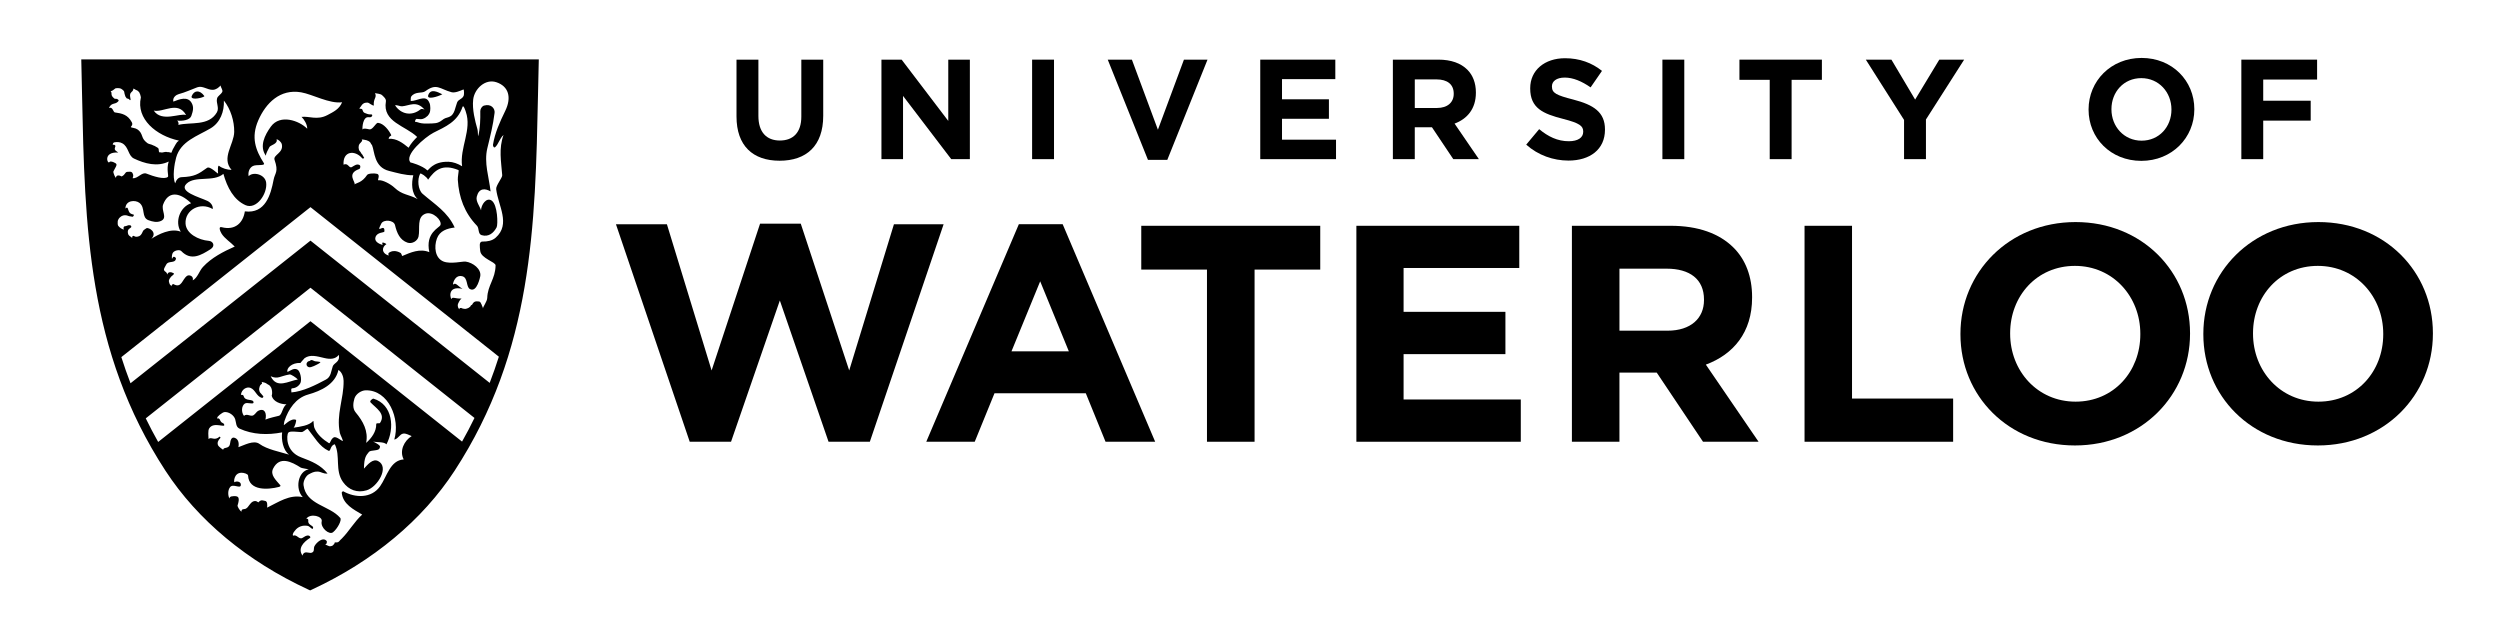 <?xml version="1.0" encoding="utf-8"?>
<!-- Generator: Adobe Illustrator 16.0.4, SVG Export Plug-In . SVG Version: 6.00 Build 0)  -->
<!DOCTYPE svg PUBLIC "-//W3C//DTD SVG 1.1//EN" "http://www.w3.org/Graphics/SVG/1.1/DTD/svg11.dtd">
<svg version="1.1" id="Layer_1" xmlns="http://www.w3.org/2000/svg" xmlns:xlink="http://www.w3.org/1999/xlink" x="0px" y="0px"
	 width="191.241px" height="48.905px" viewBox="0 0 191.241 48.905" enable-background="new 0 0 191.241 48.905"
	 xml:space="preserve">
<g>
	<polygon points="47.118,17.155 51.016,17.155 54.435,28.339 58.143,17.108 61.255,17.108 64.961,28.339 68.383,17.155 
		72.183,17.155 66.54,33.792 63.381,33.792 59.655,22.986 55.922,33.792 52.761,33.792 47.118,17.155 	"/>
	<path d="M77.938,17.152h3.353l7.076,16.64H84.57l-1.51-3.708h-6.985l-1.512,3.708h-3.707L77.938,17.152L77.938,17.152z
		 M81.762,26.875l-2.192-5.355l-2.195,5.355H81.762L81.762,26.875z"/>
	<polygon points="92.329,20.622 87.303,20.622 87.303,17.272 100.994,17.272 100.994,20.622 95.97,20.622 95.97,33.792 
		92.329,33.792 92.329,20.622 	"/>
	<polygon points="103.758,17.272 116.219,17.272 116.219,20.5 107.369,20.5 107.369,23.854 115.159,23.854 115.159,27.09 
		107.369,27.09 107.369,30.559 116.335,30.559 116.335,33.792 103.758,33.792 103.758,17.272 	"/>
	<path d="M120.246,17.272h7.556c2.098,0,3.726,0.588,4.812,1.676c0.92,0.919,1.415,2.214,1.415,3.771v0.05
		c0,2.667-1.438,4.344-3.538,5.123l4.032,5.899h-4.249l-3.539-5.286h-2.854v5.286h-3.636V17.272L120.246,17.272z M127.563,25.296
		c1.771,0,2.786-0.945,2.786-2.336v-0.047c0-1.558-1.089-2.361-2.858-2.361h-3.609v4.744H127.563L127.563,25.296z"/>
	<polygon points="138.041,17.272 141.673,17.272 141.673,30.488 149.408,30.488 149.408,33.792 138.041,33.792 138.041,17.272 	"/>
	<path d="M149.967,25.579v-0.049c0-4.691,3.704-8.543,8.807-8.543c5.095,0,8.756,3.801,8.756,8.498v0.045
		c0,4.699-3.707,8.546-8.804,8.546S149.967,30.275,149.967,25.579 M163.727,25.579v-0.049c0-2.827-2.075-5.191-5.001-5.191
		c-2.928,0-4.957,2.314-4.957,5.146v0.045c0,2.833,2.077,5.195,5.005,5.195C161.698,30.725,163.727,28.413,163.727,25.579"/>
	<path d="M168.548,25.579v-0.049c0-4.691,3.705-8.543,8.801-8.543c5.101,0,8.759,3.801,8.759,8.498v0.045
		c0,4.699-3.705,8.546-8.804,8.546C172.207,34.075,168.548,30.275,168.548,25.579 M182.309,25.579v-0.049
		c0-2.827-2.076-5.191-5.005-5.191c-2.924,0-4.956,2.314-4.956,5.146v0.045c0,2.833,2.078,5.195,5.001,5.195
		C180.277,30.725,182.309,28.413,182.309,25.579"/>
	<path d="M56.34,8.912v-4.35h1.675v4.307c0,1.239,0.62,1.88,1.642,1.88c1.021,0,1.642-0.619,1.642-1.826v-4.36h1.675v4.295
		c0,2.306-1.294,3.437-3.338,3.437C57.591,12.294,56.34,11.152,56.34,8.912L56.34,8.912z"/>
	<polygon points="67.427,4.562 68.971,4.562 72.539,9.25 72.539,4.562 74.191,4.562 74.191,12.174 72.766,12.174 69.079,7.336 
		69.079,12.174 67.427,12.174 67.427,4.562 	"/>
	<polygon points="78.953,4.562 80.628,4.562 80.628,12.174 78.953,12.174 78.953,4.562 	"/>
	<polygon points="84.738,4.562 86.586,4.562 88.576,9.923 90.567,4.562 92.371,4.562 89.294,12.229 87.815,12.229 84.738,4.562 	"/>
	<polygon points="96.405,4.562 102.147,4.562 102.147,6.053 98.069,6.053 98.069,7.596 101.657,7.596 101.657,9.086 98.069,9.086 
		98.069,10.685 102.201,10.685 102.201,12.174 96.405,12.174 96.405,4.562 	"/>
	<path d="M109.922,8.26c0.814,0,1.283-0.435,1.283-1.077V7.161c0-0.717-0.501-1.087-1.316-1.087h-1.663V8.26H109.922L109.922,8.26z
		 M106.551,4.562h3.479c0.968,0,1.719,0.271,2.219,0.772c0.423,0.423,0.651,1.022,0.651,1.739v0.022c0,1.229-0.663,2-1.631,2.359
		l1.859,2.718h-1.958l-1.63-2.436h-1.315v2.436h-1.675V4.562L106.551,4.562z"/>
	<path d="M116.75,11.065l0.99-1.185c0.686,0.566,1.402,0.924,2.272,0.924c0.685,0,1.098-0.272,1.098-0.718v-0.022
		c0-0.424-0.261-0.641-1.533-0.968c-1.532-0.391-2.522-0.815-2.522-2.327V6.749c0-1.381,1.109-2.295,2.664-2.295
		c1.108,0,2.055,0.349,2.827,0.968l-0.871,1.262c-0.673-0.467-1.337-0.75-1.978-0.75c-0.642,0-0.979,0.293-0.979,0.664v0.021
		c0,0.5,0.327,0.663,1.643,1c1.544,0.402,2.414,0.958,2.414,2.284v0.021c0,1.512-1.153,2.36-2.796,2.36
		C118.828,12.283,117.664,11.881,116.75,11.065L116.75,11.065z"/>
	<polygon points="127.168,4.562 128.842,4.562 128.842,12.174 127.168,12.174 127.168,4.562 	"/>
	<polygon points="135.377,6.107 133.061,6.107 133.061,4.562 139.368,4.562 139.368,6.107 137.051,6.107 137.051,12.174 
		135.377,12.174 135.377,6.107 	"/>
	<polygon points="145.653,9.173 142.728,4.562 144.686,4.562 146.501,7.618 148.349,4.562 150.251,4.562 147.328,9.141 
		147.328,12.174 145.653,12.174 145.653,9.173 	"/>
	<path d="M166.108,8.39V8.369c0-1.305-0.957-2.392-2.307-2.392c-1.348,0-2.283,1.065-2.283,2.37v0.022
		c0,1.304,0.957,2.392,2.306,2.392S166.108,9.695,166.108,8.39L166.108,8.39z M159.768,8.39V8.369c0-2.165,1.707-3.937,4.056-3.937
		s4.034,1.75,4.034,3.915v0.022c0,2.164-1.707,3.936-4.057,3.936C161.454,12.305,159.768,10.555,159.768,8.39L159.768,8.39z"/>
	<polygon points="171.455,4.562 177.25,4.562 177.25,6.085 173.128,6.085 173.128,7.705 176.76,7.705 176.76,9.227 173.128,9.227 
		173.128,12.174 171.455,12.174 171.455,4.562 	"/>
	<path d="M9.33,6.839C9.351,6.856,9.343,6.84,9.309,6.816C9.303,6.813,9.305,6.818,9.33,6.839L9.33,6.839z"/>
	<path d="M30.702,19.424C30.725,19.456,30.702,19.413,30.702,19.424L30.702,19.424L30.702,19.424z"/>
	<path d="M26.181,41.168c-0.01,0.01-0.021,0.019-0.031,0.028c-0.005,0.007-0.011,0.012-0.016,0.018L26.181,41.168L26.181,41.168z"/>
	<path d="M33.832,7.214c0,0-0.001,0-0.002,0C33.813,7.233,33.868,7.192,33.832,7.214L33.832,7.214z"/>
	<path d="M24.511,27.705c0.002-0.004-0.003-0.015-0.01-0.015c-0.132-0.028-0.25-0.038-0.379-0.052
		c-0.097-0.012-0.168-0.078-0.265-0.094c-0.025-0.006-0.048-0.003-0.075,0.005c-0.037,0.015-0.05,0.04-0.08,0.057
		c-0.045,0.021-0.112,0.021-0.153,0.058c-0.043,0.04-0.08,0.077-0.093,0.131c-0.018,0.065-0.003,0.158,0.041,0.213
		c0.035,0.043,0.086,0.062,0.134,0.08c0.155,0.057,0.612-0.195,0.778-0.289C24.45,27.776,24.478,27.738,24.511,27.705L24.511,27.705
		z M33.832,7.214c0,0-0.001,0-0.002,0c0.002-0.001,0,0,0.003-0.003 M37.969,6.289c-0.855-0.284-1.681,0.511-1.773,1.329
		c-0.086,0.75,0.147,1.65,0.324,2.263c0.052,0.18,0.021,0.385,0.06,0.541c0.153-0.621,0.17-1.269,0.16-1.924
		c-0.002-0.16,0.125-0.375,0.289-0.422c0.556-0.161,0.843,0.241,0.805,0.553c-0.122,0.983-0.32,1.735-0.555,2.711
		c-0.268,1.114,0.131,2.22,0.248,3.302c-0.427-0.25-0.892-0.263-1.057,0.403c-0.09,0.354,0.229,0.726,0.327,1.04
		c0.01-0.426,0.412-1.007,0.803-0.748c0.479,0.319,0.496,1.847,0.391,2.049c-0.233,0.443-0.615,0.76-1.146,0.603
		c-0.299-0.087-0.178-0.529-0.356-0.716c-0.954-0.986-1.388-2.165-1.469-3.526c-0.013-0.199,0.091-0.722,0.062-0.733
		c-1.247-0.514-1.82-0.002-2.337,0.733c-0.09-0.222-0.565-0.533-0.604-0.464c-0.236,0.439-0.168,1.235,0.187,1.544
		c0.961,0.831,1.913,1.388,2.453,2.576c-0.576,0.075-1.139,0.242-1.36,0.845c-0.23,0.629-0.151,1.503,0.513,1.76
		c0.541,0.208,1.471-0.025,1.675,0.001c0.575,0.076,1.219,0.571,1.13,1.116c-0.005,0.027-0.247,1.297-0.798,0.982
		c-0.298-0.17-0.13-0.867-0.584-0.977c-0.612-0.148-0.762,0.707-0.684,0.633c0.194-0.186,0.33,0.12,0.708,0.33
		c-1.28-0.279-0.883,0.896-0.836,0.767c0.066-0.183,0.298,0.006,0.757-0.023c0.017-0.001-0.1,0.096-0.106,0.105
		c-0.072,0.117-0.108,0.175-0.159,0.3c-0.027,0.058-0.023,0.122-0.014,0.184c0.006,0.062,0.028,0.118,0.062,0.172
		c0.006,0.012,0.018,0.022,0.032,0.029c0.005,0.002,0.023,0.031,0.027,0.031c0.028,0.003-0.025-0.09,0.049-0.096
		c0.018-0.001,0.071-0.01,0.086-0.005c0.034,0.012,0.078,0.036,0.113,0.045c0.033,0.008,0.068,0.014,0.104,0.02
		c0.088,0.012,0.119,0.015,0.195-0.013c0.058-0.02,0.115-0.036,0.171-0.069c-0.006,0.007-0.003,0.007,0.019-0.009
		c-0.006,0.004-0.012,0.005-0.019,0.009c0.017-0.018,0.108-0.088,0.103-0.076c0.079-0.171,0.128-0.121,0.146-0.152
		c0.137-0.259,0.254-0.284,0.555-0.247c0.03,0.003,0.084,0.064,0.103,0.09c0.021,0.033,0.083,0.195,0.073,0.134
		c0.021,0.121,0.095,0.196,0.105,0.312c-0.013-0.131,0.316-0.524,0.325-0.812c0.031-0.979,0.621-1.44,0.638-2.486
		c0.004-0.272-1.126-0.53-1.176-1.117c-0.023-0.292-0.119-0.714,0.172-0.707c0.375,0.006,0.744-0.061,1.008-0.294
		c1.182-1.041,0.184-2.462,0.042-3.717c-0.032-0.275,0.478-0.868,0.462-1.063c-0.082-1.065-0.278-2.037,0.101-3.082
		c-0.297,0.265-0.387,0.705-0.636,0.929c-0.122,0.112-0.182-0.136-0.173-0.174c0.149-0.92,0.517-1.726,0.942-2.601
		C39.154,7.441,38.902,6.599,37.969,6.289L37.969,6.289z M38.161,27.286L23.75,15.845L9.282,27.318c0.212,0.669,0.446,1.336,0.702,2
		L23.75,18.407L37.459,29.29C37.714,28.624,37.949,27.957,38.161,27.286L38.161,27.286z M36.296,31.971L23.75,22.01l-12.6,9.992
		c0.294,0.604,0.61,1.206,0.949,1.806l11.65-9.235l11.597,9.207C35.687,33.179,36.002,32.576,36.296,31.971L36.296,31.971z
		 M31.492,33.359c-0.193-0.071-0.44-0.229-0.655-0.189c-0.263,0.046-0.376,0.401-0.676,0.457c0.472-1.589-0.44-3.809-2.19-3.769
		c-0.328,0.007-0.752,0.27-0.86,0.63c-0.101,0.337-0.152,0.763,0.091,1.053c0.573,0.686,0.987,1.434,0.806,2.339
		c0.409-0.353,0.786-0.871,0.771-1.425c-0.003-0.138,0.248-0.038,0.287-0.096c0.478-0.701-0.304-1.134-0.719-1.576
		c-0.114-0.118,0.178-0.304,0.214-0.29c1.501,0.447,1.643,2.297,1,3.498c-0.17-0.214-0.806-0.144-1.021-0.217
		c0.701,0.355,0.52,0.403,0.49,0.521c-0.053,0.212-0.683,0.119-0.805,0.272c-0.211,0.272-0.369,0.389-0.385,1.282
		c0.291-0.314,0.673-0.791,1.086-0.578c0.884,0.455-0.044,1.982-0.877,2.235c-0.711,0.214-1.37-0.012-1.811-0.633
		c-0.638-0.896-0.175-1.98-0.627-2.891c-0.377,0.094-0.292,0.585-0.488,0.497c-0.693-0.321-1.087-1.062-1.591-1.684
		c-0.208,0.073-0.3,0.267-0.5,0.258c-0.298-0.012-0.858-0.105-0.978,0.044c-0.138,0.174-0.239,1.437,0.987,1.891
		c0.832,0.312,1.492,0.588,2.016,1.238c-0.352,0.028-0.474-0.142-0.761-0.153c-0.283-0.01-0.461,0.101-0.675,0.21
		c-0.204,0.104-0.443,0.507-0.403,0.826c0.193,1.525,1.985,1.546,2.81,2.511c0.142,0.164-0.217,0.829-0.554,1.096
		c-0.288,0.23-0.978-0.345-0.866-0.833c0.091-0.389-0.849-0.648-1.179-0.204c0.131-0.013,0.164,0.072,0.152,0.134
		c-0.059,0.357,0.387,0.374,0.373,0.555c-0.02,0.251-0.238-0.105-0.411-0.139c-0.379-0.076-0.756,0.058-0.979,0.362
		c-0.067,0.09-0.216,0.237-0.15,0.393c0.291-0.142,0.442,0.311,0.712,0.171c0.164-0.084,0.299-0.23,0.498-0.18
		c0.079,0.021,0.161,0.128,0.089,0.175c-0.528,0.34-0.952,0.815-0.569,1.355c0.01-0.126,0.109-0.215,0.19-0.237
		c0.155-0.045,0.359,0.062,0.509,0.012c0.246-0.082,0.119-0.325,0.213-0.501c0.146-0.276,0.646-0.73,0.927-0.399
		c0.052,0.061,0.012,0.283-0.14,0.286c0.156-0.003,0.294,0.147,0.426,0.12c0.038-0.007,0.077-0.007,0.111-0.023
		c0.03-0.016,0.063-0.021,0.086-0.047c0.062-0.062,0.133-0.127,0.143-0.226c0.114,0.008,0.257,0.021,0.332-0.078
		c0.062-0.083,0.138-0.149,0.21-0.217c-0.005,0.007-0.011,0.012-0.016,0.018l0.047-0.046c-0.01,0.01-0.021,0.019-0.031,0.028
		c0.554-0.557,0.959-1.293,1.555-1.831c-0.659-0.391-1.478-0.794-1.564-1.667c-0.007-0.059,0.092-0.126,0.115-0.114
		c0.917,0.516,2.155,0.556,2.817-0.381c0.533-0.758,0.765-1.986,1.807-2.057C30.533,34.479,30.922,33.711,31.492,33.359
		L31.492,33.359z M20.433,38.832c0.873-0.422,1.705-1.023,2.729-0.804c-0.596-0.624-0.385-1.963,0.458-2.128
		c0.002,0-0.544-0.089-0.602-0.124c-0.733-0.467-1.629-0.911-2.123,0.064c-0.245,0.483,0.205,0.874,0.542,1.274
		c0.061,0.071-0.037,0.117-0.116,0.138c-0.802,0.205-2.279,0.324-2.345-0.874c-0.007-0.121-0.317-0.222-0.517-0.215
		c-0.594,0.018-0.584,0.773-0.516,0.722c0.129-0.099,0.527-0.063,0.479,0.238c-0.044,0.284-0.598-0.147-0.819,0.138
		c-0.185,0.237-0.178,0.628-0.048,0.89c-0.026-0.096,0.086-0.167,0.146-0.177c0.616-0.102,0.65,0.112,0.468,0.708
		c-0.014,0.045,0.182,0.421,0.311,0.455c-0.009-0.003-0.008-0.085,0.01-0.113c0.017-0.029,0.048-0.051,0.079-0.062
		c0.067-0.021,0.135-0.018,0.203-0.034c0.033-0.011,0.057-0.031,0.087-0.051c0.048-0.029,0.081-0.071,0.116-0.115
		c0.143-0.18,0.27-0.41,0.511-0.434c0.111-0.011,0.182,0.039,0.278,0.101l0.002,0.002c0.213-0.261,0.391-0.122,0.484-0.119
		C20.471,38.319,20.456,38.633,20.433,38.832L20.433,38.832z M20.706,28.781c0.471,0.993,1.354,0.361,2.079,0.249
		c-0.118-0.137-0.525-0.403-0.627-0.386C21.434,28.762,21.256,29.034,20.706,28.781L20.706,28.781z M25.914,27.146
		c-0.259,0.35-0.695,0.338-1.095,0.243c-0.604-0.142-1.083-0.292-1.519,0.008c0.015-0.012-0.333,0.367-0.315,0.368
		c-0.668-0.036-1.095,0.416-0.992,0.688c0.248-0.108,0.483-0.326,0.752-0.185c0.232,0.123,0.344,0.746,0.247,1.002
		c-0.071,0.188-0.314,0.418-0.626,0.433c-0.143,0.007-0.067,0.206-0.074,0.316c0.891-0.073,1.864-0.569,2.642-0.985
		c0.39-0.208,0.381-0.611,0.521-1.015C25.544,27.758,26.041,27.688,25.914,27.146L25.914,27.146z M26.284,29.135
		c-0.003-0.248-0.098-0.655-0.396-0.836c-0.235,1.092-1.327,1.603-2.31,1.879c-0.962,0.265-1.512,1.134-1.804,1.992
		c-0.021,0.058-0.043,0.124-0.064,0.341c-0.01,0.087,0.553-0.583,0.944-0.388c0.019,0.086-0.083,0.493-0.197,0.594
		c0.499-0.076,1.17-0.151,1.497-0.51c0.054-0.059,0.021,0.347,0.102,0.536c0.21,0.5,0.667,0.889,1.098,1.153
		c0.115,0.066,0.099-0.228,0.337-0.414c0.19-0.15,0.537,0.174,0.699,0.247c0.135,0.061-0.162-0.448-0.193-0.61
		C25.706,31.687,26.305,30.506,26.284,29.135L26.284,29.135z M20.033,30.438c-0.426-0.124-0.485-0.615-0.873-0.768
		c-0.283-0.109-0.689,0.11-0.732,0.539c0.096-0.026,0.195,0.011,0.213,0.09c0.104,0.432,0.739,0.175,0.754,0.479
		c0.012,0.199-0.475-0.035-0.667,0.094c-0.254,0.169-0.289,0.657-0.064,0.94c0.231-0.221,0.519,0.103,0.743-0.058
		c0.157-0.112,0.213-0.271,0.374-0.343c0.488-0.215,0.631,0.233,0.523,0.687c0.264-0.122,0.883-0.252,1.025-0.291
		c0.257-0.07,0.268-0.661,0.583-0.879c-0.446-0.002-0.997-0.197-1.122-0.632c-0.012-0.046,0.02-0.099,0.024-0.152
		c0.011-0.166-0.004-0.327-0.067-0.479c-0.006-0.016-0.023-0.036-0.035-0.056c-0.017-0.023-0.033-0.05-0.05-0.076
		c-0.044-0.062-0.109-0.088-0.173-0.13c-0.028-0.018-0.062-0.023-0.083-0.051l0.006,0.006c-0.034-0.037-0.082-0.052-0.126-0.07
		c-0.045-0.021-0.093-0.036-0.146-0.043c-0.012-0.002-0.104-0.023-0.118-0.029c-0.004,0.031,0.039,0.117,0.015,0.139
		c-0.058,0.055-0.078,0.042-0.125,0.11c-0.017,0.027-0.035,0.055-0.042,0.086c-0.013,0.064-0.041,0.135-0.048,0.208
		c-0.002,0.036,0.013,0.123,0.021,0.156c0.005,0.018,0.044,0.097,0.055,0.116c0,0.002,0.087,0.095,0.083,0.091
		c0.103,0.104,0.019,0.044,0.144,0.169C20.188,30.352,20.095,30.457,20.033,30.438L20.033,30.438z M17.601,33.913
		c0.028-0.2,0.087-0.534,0.377-0.413c0.265,0.109,0.32,0.41,0.258,0.707c0.422-0.138,1.165-0.571,1.609-0.251
		c0.596,0.431,1.574,0.607,2.271,0.824c-0.463-0.321-0.61-1.158-0.533-1.705c-1.098,0.215-2.25,0.181-3.268-0.291
		c-0.278-0.131-0.241-0.452-0.325-0.717c-0.095-0.298-0.471-0.572-0.811-0.546c-0.183,0.012-0.622,0.396-0.539,0.416
		c-0.028-0.006-0.028,0.058-0.042,0.083c0.083-0.052,0.188,0,0.225,0.089c0.026,0.062,0.053,0.131,0.105,0.182
		c0.062,0.061,0.169,0.075,0.204,0.143c0.195,0.379-0.767-0.229-1.127,0.332c-0.116,0.181-0.054,0.586-0.054,0.816
		c0.221-0.201,0.441,0.179,0.854-0.185c0.045,0.042,0.095,0.067,0.032,0.13c-0.152,0.155-0.238,0.345-0.157,0.53
		c0.05,0.12,0.393,0.362,0.396,0.342C17.112,34.15,17.535,34.399,17.601,33.913L17.601,33.913z M9.129,17.368
		c0.102,0.091,0.227,0.181,0.359,0.191c-0.02-0.013-0.03-0.059-0.037-0.082c-0.012-0.044,0.002-0.087,0.025-0.127
		c0.039-0.064,0.115-0.034,0.177-0.062c0.1-0.044,0.204-0.083,0.304-0.051l-0.024-0.015c0.077,0.011,0.153,0.111,0.089,0.174
		c-0.067,0.069-0.168,0.101-0.218,0.201c-0.051,0.103-0.02,0.288,0.024,0.362c0.045,0.073,0.128,0.121,0.199,0.174
		c0.012,0.009,0.09,0.072,0.103,0.083c0.001-0.029-0.058-0.065,0.003-0.139c0.013-0.017,0.082-0.047,0.102-0.033
		c0.112,0.074,0.19,0.085,0.317,0.051c0.092-0.024,0.131-0.037,0.202-0.105c0.125-0.124,0.132-0.256,0.234-0.385l0.212-0.146
		c0.175-0.088,0.873,0.312,0.377,0.809c0.534-0.341,1.491-0.842,2.251-0.544c-0.472-0.751-0.069-1.892,0.792-2.178
		c-0.963-0.924-1.771-0.874-2.136,0.086c-0.181,0.476,0.377,1.038-0.182,1.275c-0.312,0.132-0.63,0.05-0.932-0.058
		c-0.579-0.205-0.225-0.946-0.696-1.325c-0.318-0.254-1.079-0.212-1.078,0.429c0.032-0.034,0.108-0.109,0.166-0.043
		c0.124,0.334,0.123,0.424,0.453,0.505c0.076,0.019-0.029,0.18-0.085,0.165c-0.105-0.029-0.224-0.024-0.324-0.066
		c-0.125-0.056-0.268-0.067-0.4-0.027c-0.089,0.026-0.165,0.077-0.233,0.142c-0.024,0.024-0.046,0.045-0.068,0.073
		c-0.028,0.034-0.047,0.074-0.065,0.113c-0.041,0.083-0.04,0.179-0.036,0.27c0,0.033-0.005,0.068,0.009,0.098
		c0.013,0.03,0.011,0.069,0.031,0.091C9.076,17.303,9.096,17.337,9.129,17.368L9.129,17.368z M9.305,13.498
		c0.316-0.155,0.228-0.329,0.439-0.353c0.327-0.038,0.378,0.019,0.44,0.215c0.027,0.086-0.019,0.225-0.039,0.272
		c0.404,0.048,0.7-0.496,1.065-0.35c0.53,0.21,1.358,0.47,1.631,0.251c0.085-0.068-0.128-0.573,0.064-1.176
		c-0.867,0.426-1.841,0.159-2.658-0.23c-0.458-0.219-0.389-0.895-0.899-1.169c-0.204-0.11-0.399-0.1-0.599-0.071
		c-0.076,0.009-0.141,0.113-0.113,0.209c0.083-0.089,0.206,0.041,0.196,0.075c-0.077,0.25-0.114,0.286,0.212,0.496
		c-1.212-0.067-0.802,0.964-0.663,0.722c0.058-0.104,0.506,0.061,0.53,0.184c0.014,0.08-0.027,0.166-0.234,0.537
		c-0.044,0.083,0.177,0.578,0.195,0.467C8.913,13.34,9.18,13.423,9.305,13.498L9.305,13.498z M9.019,7.78
		C8.787,8.015,8.527,7.824,8.333,8.262c0.293-0.126,0.326,0.32,0.451,0.337c0.56,0.077,0.986,0.175,1.294,0.744
		c0.188,0.347-0.336,0.363,0.138,0.443c0.241,0.042,0.402,0.163,0.523,0.334c0.128,0.179,0.145,0.419,0.282,0.587
		c0.099,0.12,0.137,0.143,0.257,0.243c0.054,0.045,0.226,0.09,0.291,0.106c0.064,0.017,0.103,0.05,0.165,0.072
		c0.065,0.024,0.135,0.047,0.19,0.092c0.046,0.039,0.166,0.079,0.193,0.134c0.048,0.095,0.01,0.192,0.061,0.287
		c0.016,0.027,0.09,0.003,0.121,0.014c0.029,0.011,0.095,0.014,0.113,0.011c0.113-0.026,0.141-0.034,0.226-0.044
		c0.13-0.015,0.115,0.025,0.283,0.018c0.035,0,0.05,0.026,0.098,0.026c0.032,0,0.088,0.034,0.098,0.005
		c0.05-0.159,0.134-0.313,0.228-0.469c0.093-0.155,0.085-0.17,0.204-0.332c-0.014,0.004,0.153-0.112,0.138-0.114
		c-1.738-0.369-3.284-1.661-2.911-3.301c0.004-0.015-0.067-0.423-0.217-0.479c-0.012-0.006-0.037-0.052-0.062-0.058
		c-0.066-0.017-0.122-0.046-0.178-0.086c-0.02-0.015-0.101-0.042-0.101-0.071c-0.031,0.068-0.024,0.13-0.071,0.19
		c-0.016,0.021-0.042,0.056-0.066,0.069c-0.031,0.017-0.033,0.045-0.058,0.067c-0.13,0.131-0.06,0.329-0.04,0.479
		c0.006,0.038,0.022,0.084-0.024,0.092c-0.055,0.01-0.01-0.014-0.075-0.054C9.867,7.596,9.846,7.571,9.829,7.563
		C9.802,7.55,9.694,7.536,9.676,7.509c-0.02-0.028-0.011-0.038-0.038-0.062C9.578,7.394,9.572,7.286,9.529,7.176
		c-0.008-0.02-0.026-0.117-0.026-0.139c0-0.087-0.17-0.212-0.194-0.221c-0.026-0.019-0.069-0.043-0.137-0.06
		C9.076,6.732,8.965,6.737,8.857,6.751c-0.022,0.003-0.043,0.021-0.06,0.033c-0.105,0.082-0.205,0.178-0.339,0.19
		c-0.005,0-0.011,0.003-0.017,0.004c0.005,0,0.011-0.003,0.017-0.004C8.473,6.978,8.481,6.996,8.49,7.005
		c0.068,0.087,0.018,0.197,0.059,0.294c0.041,0.095,0.11,0.168,0.191,0.234c0.079,0.062,0.217-0.02,0.278,0.088
		C9.018,7.618,9.147,7.652,9.019,7.78L9.019,7.78z M11.762,8.461c0.609,0.914,2.003,0.167,2.475,0.339
		C13.599,7.68,12.498,8.63,11.762,8.461L11.762,8.461z M13.259,7.773c0.47-0.184,1.097-0.432,1.399,0.099
		c0.182,0.321,0.114,0.608-0.023,0.997c-0.112,0.315-0.667,0.407-1.085,0.353c0.071,0.048,0.151,0.219,0.086,0.334
		c0.941-0.237,2.318,0.117,2.949-0.951c0.214-0.363-0.079-0.72,0.022-1.084c0.048-0.179,0.294-0.293,0.392-0.485
		c0.078-0.153-0.133-0.356-0.12-0.5c-0.162,0.172-0.35,0.33-0.605,0.336c-0.415,0.011-0.782-0.345-1.188-0.192
		c-0.464,0.173-0.916,0.389-1.414,0.52C13.494,7.245,13.186,7.445,13.259,7.773L13.259,7.773z M17.126,7.692
		c0.037,0.831-0.276,1.684-1.009,2.12c-1.022,0.606-2.295,0.982-2.645,2.25c-0.129,0.462-0.295,1.503-0.071,1.96
		c0.078-0.24,0.221-0.461,0.495-0.47c0.988-0.037,1.276-0.233,1.941-0.711c0.235-0.169,0.861,0.521,0.847,0.422
		c-0.018-0.116-0.046-0.676,0.082-0.572c0.229,0.186,0.619,0.3,0.948,0.305c-0.806-0.914,0.188-1.948,0.202-2.908
		C17.928,9.273,17.646,8.343,17.126,7.692L17.126,7.692z M17.089,13.299c-0.761,0.656-2.168,0.114-2.822,0.755
		c-0.622,0.608,0.969,1.021,1.588,1.309c0.229,0.106,0.457,0.34,0.419,0.628c-0.97-0.571-2.138,0.076-2.08,1.112
		c0.043,0.774,0.991,1.256,1.78,1.321c0.328,0.026,0.526,0.393,0.126,0.643c-0.701,0.439-1.483,0.927-2.238,0.134
		c-0.127-0.131-0.579-0.049-0.668,0.191c-0.044,0.117-0.058,0.296-0.04,0.415c0.041-0.071,0.089-0.172,0.152-0.166
		c0.074,0.011,0.166,0.088,0.155,0.145c-0.065,0.388-0.576,0.137-0.733,0.438c-0.004,0.008-0.012,0.014-0.016,0.02
		c-0.01,0.025-0.024,0.047-0.036,0.069c-0.104,0.205-0.245,0.334,0.01,0.494c-0.006-0.038,0.126,0.164,0.124,0.198
		c0.013-0.186,0.207-0.183,0.207-0.183l0.112,0.013l0.113,0.049c0.124,0.028,0.032,0.13-0.018,0.163
		c-0.102,0.067-0.172,0.15-0.236,0.252c-0.049,0.076-0.083,0.157-0.064,0.251c0.013,0.067,0.036,0.128,0.061,0.191
		c0.017,0.039,0.052,0.059,0.081,0.092c0.012,0.012,0.057,0.067,0.058,0.072c-0.028-0.097,0.108-0.193,0.14-0.175
		c0.633,0.368,0.669-0.376,1.049-0.63c0.161-0.107,0.525,0.017,0.431,0.347c0.377-0.201,0.489-0.711,0.784-1.029
		c0.65-0.705,1.562-1.174,2.428-1.557c-0.312-0.333-0.774-0.611-1.008-0.992c-0.115-0.188-0.253-0.558,0.002-0.491
		c1.064,0.278,1.661-0.371,1.779-1.209c1.576,0.204,1.986-1.286,2.199-2.412c0.103-0.546,0.401-0.593,0.075-1.525
		c-0.135-0.389,0.699-0.517,0.557-1.188c-0.04-0.186-0.269-0.373-0.405-0.395c0.129,0.362-0.478,0.454-0.544,0.602
		c-0.102,0.232-0.252,0.417-0.272,0.661c-0.514-0.71-0.098-1.566,0.384-2.231c0.705-0.969,2.162-0.459,2.777,0.165
		c0.012-0.313-0.232-0.712-0.432-0.904c0.574-0.074,1.197,0.276,1.98-0.139c0.452-0.241,0.909-0.447,1.122-0.981
		c-0.962,0.133-2.265-0.608-3.131-0.759c-1.616-0.28-2.7,0.821-3.278,2.136c-0.576,1.312-0.207,2.292,0.418,3.272
		c0.157,0.248-0.555,0.085-0.835,0.23c-0.274,0.141-0.385,0.479-0.324,0.776c0.345-0.37,1.258-0.142,1.34,0.491
		c0.112,0.855-0.748,2.097-1.581,1.725C17.889,15.295,17.384,14.355,17.089,13.299L17.089,13.299z M33.692,17.216
		c0.138-0.358-0.589-1.068-1.136-0.871c-0.698,0.25-0.408,1.131-0.539,1.748c-0.073,0.341-0.496,0.59-0.847,0.469
		c-0.578-0.199-0.81-0.737-0.952-1.34c-0.097-0.402-0.879-0.451-1.048-0.122c-0.48,0.935,0.286-0.108,0.236,0.601
		c-0.009,0.121-0.561,0.03-0.685,0.451c-0.084,0.286,0.187,0.479,0.529,0.579c0.063,0.019-0.066-0.142,0.021-0.177
		c0.061-0.024,0.312,0.11,0.282,0.127c-0.328,0.2-0.413,0.667,0.175,0.871c0.004,0.001-0.042-0.168,0.002-0.201
		c0.459-0.344,0.939,0.026,0.94,0.015h-0.009c0.02,0.031,0.033,0.049,0.04,0.059c0,0.01,0.012,0.046,0.062,0.161
		c0.662-0.277,1.347-0.594,2.08-0.297C32.519,17.8,33.605,17.438,33.692,17.216L33.692,17.216z M26.281,12.6
		c0.357-0.183,0.41,0.313,0.638,0.177c0.199-0.116,0.367-0.255,0.568-0.162c0.121,0.057,0.085,0.28-0.013,0.316
		c-1.028,0.365-0.201,1.041-0.365,1.181c0.143-0.123,0.57-0.12,0.974-0.729c0.084-0.126,0.579-0.139,0.763-0.084
		c0.281,0.085-0.02,0.513,0.106,0.492c0.308-0.052,0.943,0.3,1.216,0.559c0.61,0.579,1.079,0.498,1.783,0.881
		c-0.484-0.442-0.486-1.215-0.335-1.825c-0.626,0.011-1.239-0.178-1.85-0.33c-1.171-0.289-1.1-1.492-1.31-1.981l-0.071-0.082
		c-0.055-0.203-0.309-0.294-0.511-0.321c-0.02-0.002-0.042-0.008-0.062-0.012c-0.053-0.012-0.107-0.011-0.16-0.015
		c0.063,0.021,0.062,0.096,0.028,0.139c-0.003,0.004-0.004,0.02-0.017,0.015c0.01,0.02-0.018,0.02-0.023,0.036
		c-0.004,0.014-0.029,0.022-0.038,0.039c-0.003,0.007-0.001,0.017-0.008,0.022c-0.165,0.122-0.192,0.339-0.139,0.52
		c0.011,0.039,0.023,0.077,0.049,0.104c0.017,0.019,0.031,0.039,0.048,0.057c0.053,0.048,0.08,0.167,0.157,0.217l0.131,0.23
		c0.065,0.057-0.092,0.116-0.131,0.066C27.15,11.451,26.208,11.542,26.281,12.6L26.281,12.6z M27.493,8.316
		c0.046-0.005,0.19,0.006,0.214,0.044C27.75,8.425,27.75,8.5,27.8,8.562c0.061,0.078,0.112,0.08,0.202,0.117
		c0.138,0.059,0.262,0.085,0.415,0.072l0.033,0.019c0.069,0.044-0.005,0.167-0.083,0.19c-0.092,0.025-0.222-0.013-0.303,0.018
		C27.701,9.11,27.7,10.002,27.75,9.899c0.054-0.115,0.322-0.04,0.495-0.006c0.28,0.057,0.491-0.511,0.675-0.495
		c0.434,0.04,0.842,0.581,1.008,0.936c0.03,0.066-0.182,0.068-0.196,0.287c0.593-0.056,1.094,0.329,1.522,0.68
		c0.209-0.362,0.419-0.587,0.657-0.824c-0.892-0.867-2.664-1.135-2.391-2.716c0.036-0.204-0.193-0.382-0.294-0.481
		c-0.116-0.111-0.378-0.117-0.539-0.155c0.169,0.351-0.137,0.385-0.093,0.941c0,0.017-0.05,0.006-0.068-0.002
		c-0.107-0.046-0.198-0.112-0.3-0.175c-0.091-0.057-0.177-0.042-0.278-0.027c-0.062,0.008-0.118,0.037-0.17,0.074
		c-0.084,0.061-0.127,0.138-0.186,0.224c-0.011,0.015-0.023,0.034-0.037,0.047C27.535,8.226,27.496,8.286,27.493,8.316L27.493,8.316
		z M30.219,8.052c0.435,0.68,1.263,0.866,1.944,0.316c0.069-0.056,0.202-0.037,0.315,0.018c-0.615-0.723-1.167-0.295-1.723-0.254
		C30.611,8.144,30.396,8.024,30.219,8.052L30.219,8.052z M31.42,7.725c0.45,0.023,1.104-0.486,1.377,0.035
		c0.047,0.088,0.092,0.176,0.101,0.27c0.001,0.018,0.004,0.039,0.007,0.057c0.023,0.122,0.014,0.245,0.003,0.364
		c-0.01,0.161-0.087,0.282-0.189,0.406c-0.032,0.04-0.081,0.058-0.117,0.092c-0.017,0.017-0.036,0.03-0.053,0.045
		c-0.049,0.04-0.107,0.055-0.161,0.081c-0.042,0.02-0.082,0.03-0.128,0.036c-0.026,0.004-0.058,0.005-0.082,0.006
		c-0.005,0-0.155-0.014-0.16-0.012c-0.109,0.01-0.125-0.048-0.198,0.017c-0.057,0.047-0.065,0.125-0.074,0.196
		c0.069,0.001,0.138,0.014,0.203,0.035c0.097,0.034,0.195,0.062,0.299,0.077c0.179,0.028,0.209,0.017,0.389,0.02
		c0.075,0.001,0.307-0.005,0.383-0.005c0.076,0,0.111-0.003,0.187-0.015c0.126-0.016,0.097,0,0.233-0.035
		c0.05-0.012,0.186-0.072,0.23-0.101c0.097-0.058,0.181-0.127,0.274-0.192C34.096,8.997,34.321,9,34.455,8.884l-0.061,0.049
		c0.397-0.189,0.422-0.719,0.573-1.096c0.104-0.256,0.4-0.242,0.508-0.528c0.032-0.083,0.033-0.491-0.03-0.464
		c-0.257,0.11-0.646,0.281-0.915,0.206c-0.903-0.25-1.133-0.712-1.997-0.072c-0.256,0.19-0.752-0.013-1.073,0.4
		C31.411,7.443,31.42,7.625,31.42,7.725L31.42,7.725z M35.631,8.544c-0.01-0.031-0.18-0.583-0.253-0.361
		c-0.377,1.135-1.301,1.507-2.216,1.969c-0.63,0.321-2.324,1.754-1.737,2.296c-0.071-0.065,0.917,0.233,1.261,0.582
		c0.071,0.071,0.368-0.692,1.625-0.656c0.354,0.011,0.716,0.146,1.038,0.343C35.151,11.305,36.116,9.93,35.631,8.544L35.631,8.544z
		 M41.216,4.546l-0.008,0.342c-0.019,0.781-0.035,1.56-0.052,2.338c-0.211,10.092-0.411,19.623-6.377,28.779
		c-2.458,3.773-6.231,6.918-10.913,9.094l-0.14,0.065l-0.14-0.064c-4.688-2.172-8.468-5.316-10.931-9.095
		C6.685,26.847,6.487,17.311,6.276,7.216C6.26,6.441,6.244,5.666,6.225,4.888L6.217,4.546H41.216L41.216,4.546z M14.667,7.346
		c0.181-0.445,0.61-0.495,0.967,0.004c0.005,0.006-0.016,0.035-0.057,0.053C15.261,7.55,14.544,7.647,14.667,7.346L14.667,7.346z"/>
	<path d="M35.879,23.531c-0.006,0.004-0.012,0.005-0.019,0.009C35.854,23.547,35.857,23.547,35.879,23.531L35.879,23.531z"/>
	<path d="M33.833,7.211c-0.39-0.195-0.896-0.451-1.075,0.07c-0.13,0.38,0.733,0.114,1.072-0.066c-0.016,0.019,0.038-0.022,0.002,0"
		/>
</g>
</svg>
